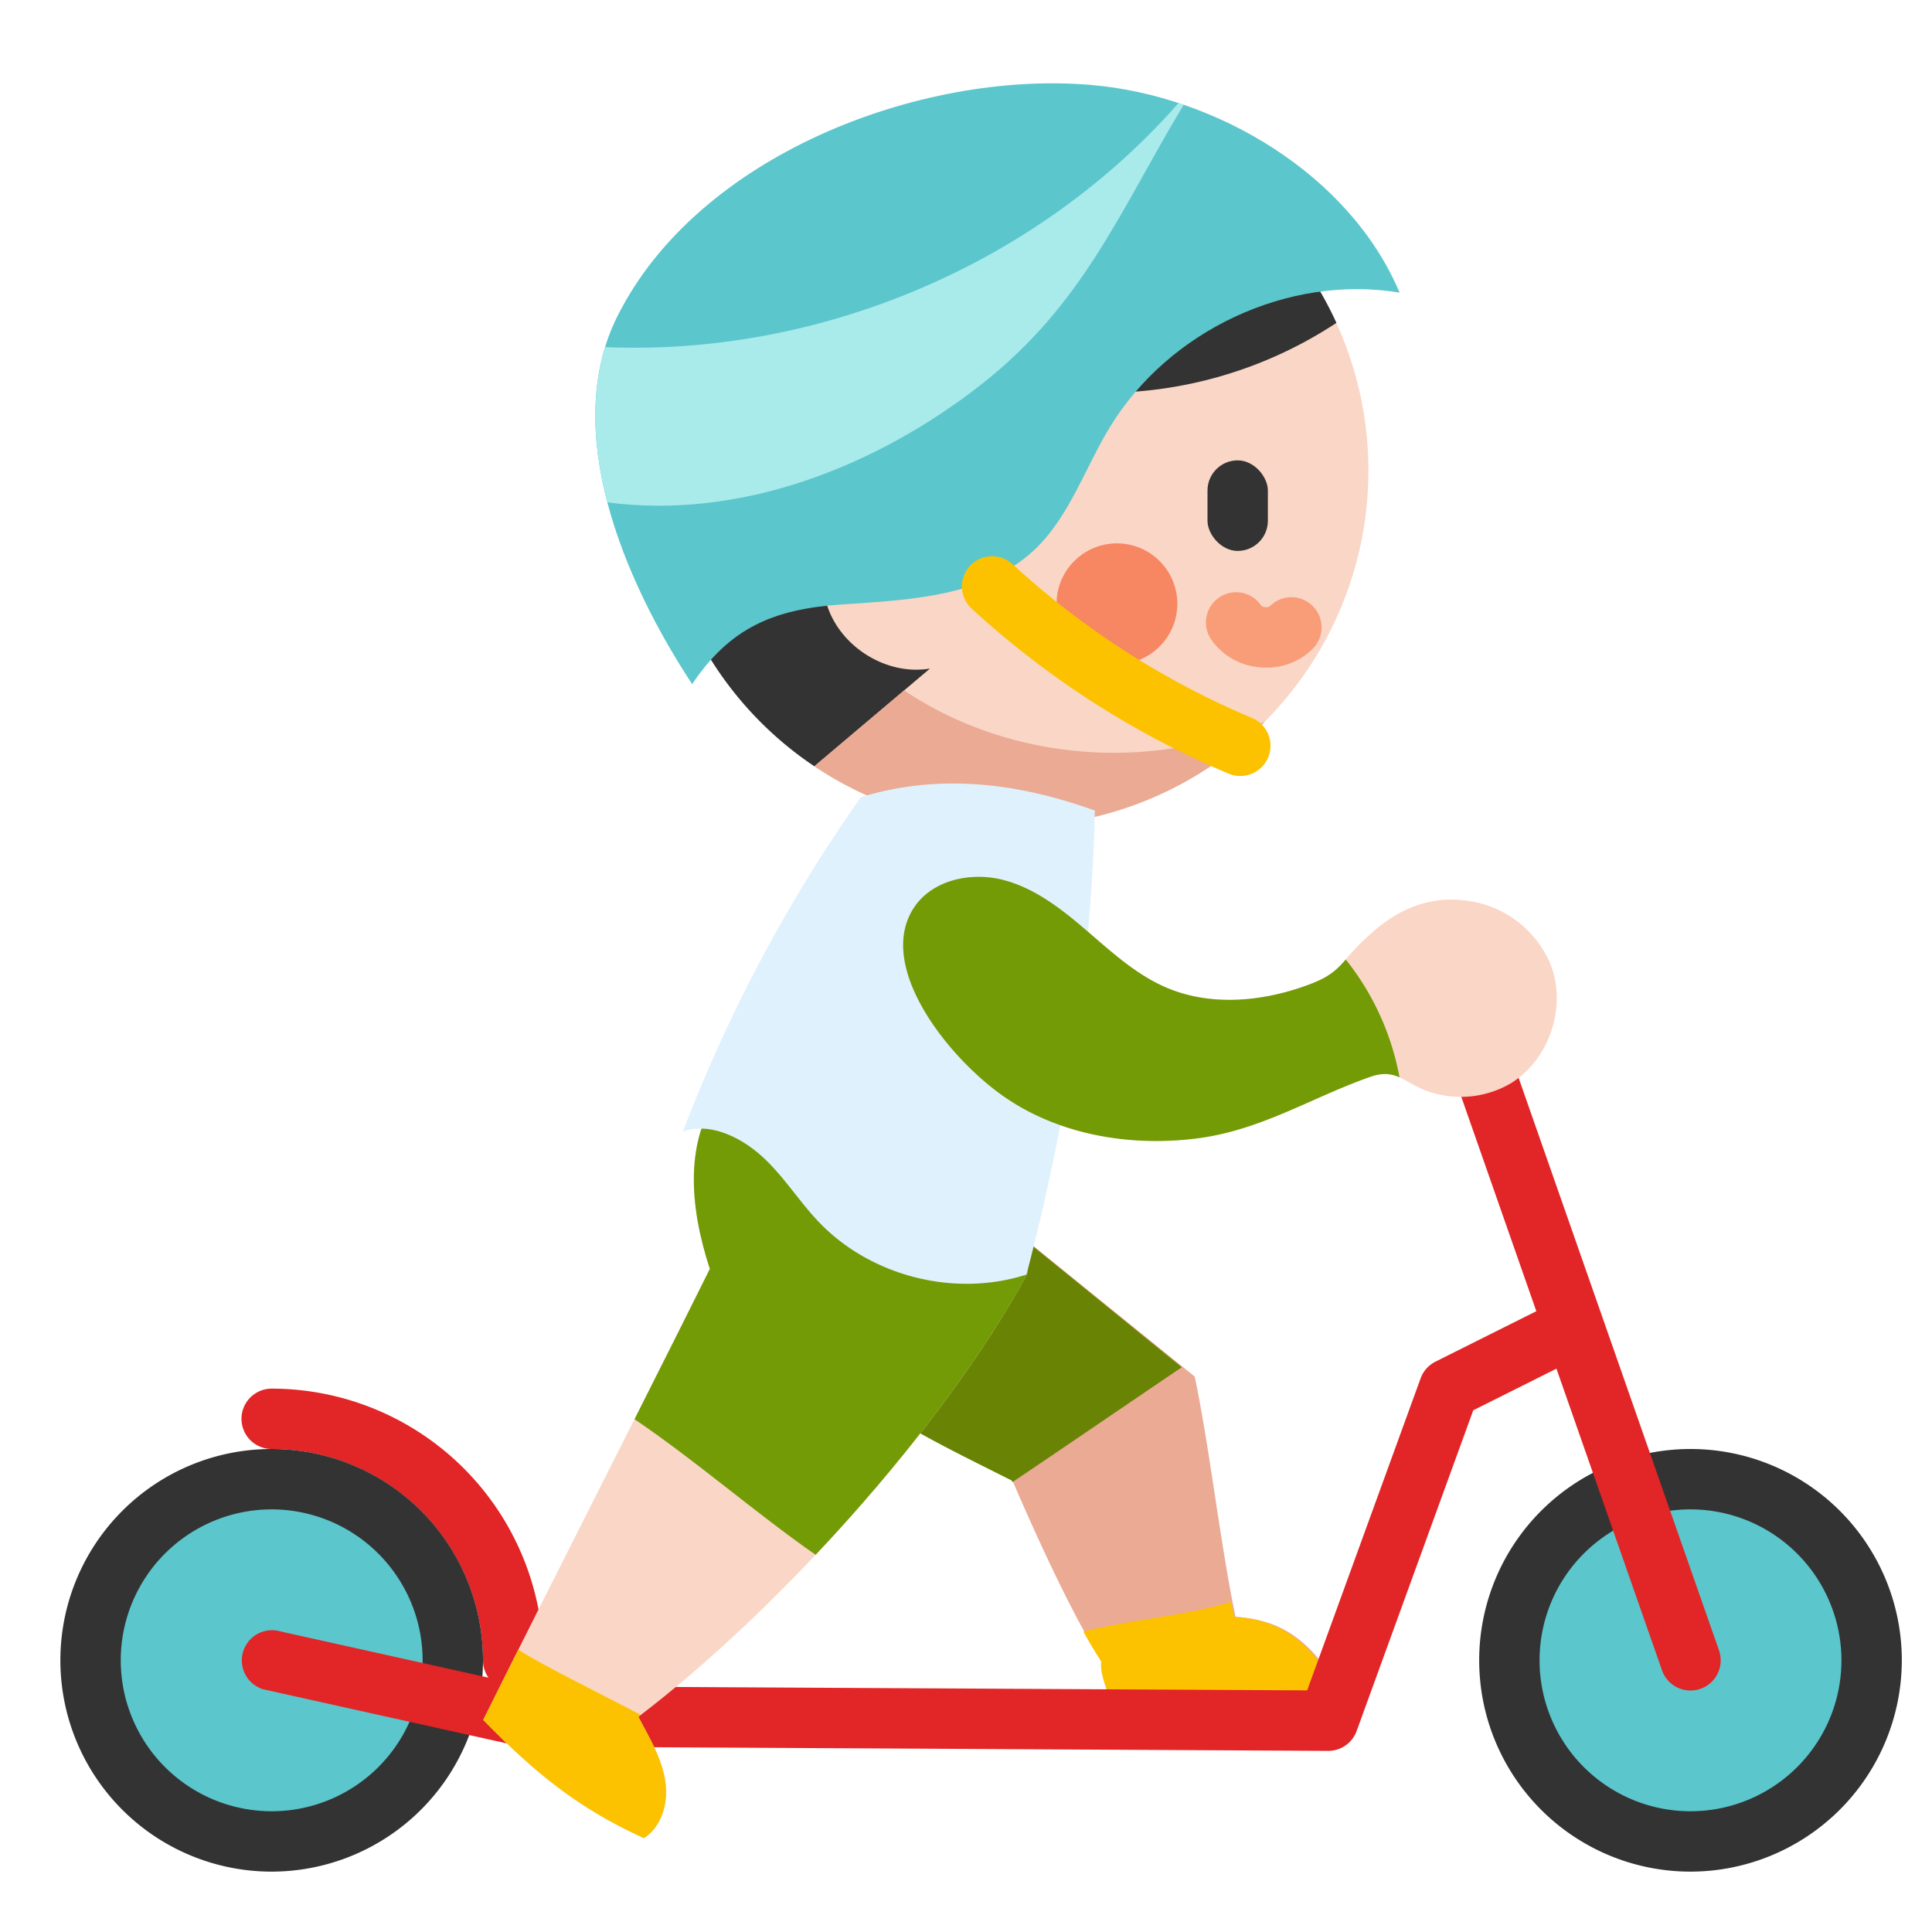<svg height="512" viewBox="0 0 512 512" width="512" xmlns="http://www.w3.org/2000/svg"><g><g><circle cx="448" cy="440" fill="#5bc6cc" r="48"/><path d="m448 496a56 56 0 1 1 56-56 56.063 56.063 0 0 1 -56 56zm0-96a40 40 0 1 0 40 40 40.045 40.045 0 0 0 -40-40z" fill="#333"/></g><path d="m351.8 455.858h-56.6c.521-5-3.628-10.565-3.107-15.57-9.758-14.7-23.772-47.932-23.772-47.932-13.375-6.763-31.626-15.284-43.125-24.9s-20.982-22.379-23.818-37.1a38.614 38.614 0 0 1 15.641-38.5c17.464 11.456 40.061 24.733 56.291 37.88l43.3 35.072c4.024 19.2 6.788 44.455 10.813 63.658 8.732.588 15.152 3.461 21 9.968s3.712 8.679 3.377 17.424z" fill="#eaaa94"/><g><path d="m273.093 329.743c-16.181-13.146-38.71-26.424-56.121-37.88a38.666 38.666 0 0 0 -15.594 38.5c2.827 14.717 12.281 27.485 23.746 37.1s29.66 18.133 43 24.9c0 0 .061.146.174.413 13.1-8.785 30.792-20.917 44.907-30.441z" fill="#698404"/><path d="m347.983 438.441c-5.835-6.507-12.236-9.38-20.942-9.968-.273-1.3-.538-2.64-.8-4-10.323 3.4-27.38 4.907-39.143 7.9 1.63 2.948 3.226 5.648 4.721 7.908-.519 5 3.617 10.565 3.1 15.57h56.425c.334-8.738 2.473-10.902-3.361-17.41z" fill="#fcc200"/></g><circle cx="268.323" cy="124.709" fill="#fad6c6" r="94.325"/><circle cx="296" cy="160" fill="#f78663" r="16"/><g><path d="m218.784 158.96c-2.867-11.809 4.662-25.191 16.242-28.872s25.454 2.9 29.932 14.195q5.2-20.724 10.4-41.45a112.416 112.416 0 0 0 78.807-17.267 94.336 94.336 0 1 0 -138.358 117.505l30.649-25.9c-11.98 2.039-24.806-6.402-27.672-18.211z" fill="#333"/><path d="m239.606 182.959-23.8 20.112a94.337 94.337 0 0 0 119.421-11.871c-30.477 13.5-67.927 10.377-95.621-8.241z" fill="#eaaa94"/></g><rect fill="#333" height="24" rx="8" width="16" x="320" y="122"/><path d="m335.605 176.915q-.849 0-1.711-.077a17.277 17.277 0 0 1 -12.953-7.432 8 8 0 0 1 13.291-8.908 1.834 1.834 0 0 0 1.1.4 1.807 1.807 0 0 0 1.153-.2 8 8 0 1 1 11.484 11.142 17.09 17.09 0 0 1 -12.364 5.075z" fill="#f99c78"/><path d="m370.9 77.547c-29.53-4.9-61.193 10.061-76.763 35.627-6.7 10.995-10.766 23.933-20.188 32.7-13.174 12.266-32.93 13.11-50.89 14.315s-29.617 6.153-39.629 21.111c-18.117-27.5-34.894-67.268-19.836-97.443 21.276-42.633 80.106-65.184 125.446-61.357 33.618 2.839 68.781 23.948 81.86 55.047z" fill="#5bc6cc"/><path d="m328.686 205.646a8 8 0 0 1 -3.107-.63 236.355 236.355 0 0 1 -67.971-43.624 8 8 0 1 1 10.811-11.792 220.358 220.358 0 0 0 63.381 40.673 8 8 0 0 1 -3.114 15.373z" fill="#fcc200"/><g fill="#e22526"><path d="m448 448a8 8 0 0 1 -7.551-5.359l-56-160a8 8 0 1 1 15.1-5.286l56 160a8 8 0 0 1 -7.549 10.645z"/><path d="m352 464h-.043l-185-1a8 8 0 0 1 .043-16h.044l179.364.97 30.074-82.7a8.009 8.009 0 0 1 3.941-4.421l32-16a8 8 0 1 1 7.156 14.31l-29.149 14.574-30.91 85.005a8 8 0 0 1 -7.52 5.262z"/><path d="m136 448a8 8 0 0 1 -8-8 56.063 56.063 0 0 0 -56-56 8 8 0 0 1 0-16 72.081 72.081 0 0 1 72 72 8 8 0 0 1 -8 8z"/></g><g><circle cx="72" cy="440" fill="#5bc6cc" r="48"/><path d="m72 496a56 56 0 1 1 56-56 56.063 56.063 0 0 1 -56 56zm0-96a40 40 0 1 0 40 40 40.045 40.045 0 0 0 -40-40z" fill="#333"/></g><path d="m144 464a7.945 7.945 0 0 1 -2.275-.332l-72-16a8 8 0 0 1 4.544-15.34l72 16a8 8 0 0 1 -2.269 15.672z" fill="#e22526"/><path d="m170.639 487.136c4.622-2.94 6.409-9.036 5.753-14.474s-3.3-10.4-5.905-15.226c-.77-1.428-.554-1.032-1.324-2.459 36.662-27.86 80.812-76.54 102.837-116.977 2.182-4-6-10.937-8.674-14.629s-6.46-6.415-10.255-8.946c-17.162-11.447-41.322-20.459-61.071-26.425-11.046 13.253-9.263 31.879-3.884 48.272-17.116 34.511-42.937 85.019-60.054 119.528 13.592 13.915 24.882 23.259 42.577 31.336z" fill="#fad6c6"/><g><path d="m128.062 455.8c13.592 13.914 24.882 23.259 42.577 31.335 4.622-2.94 6.409-9.035 5.753-14.474s-3.3-10.4-5.905-15.226c-.77-1.428-.554-1.032-1.324-2.459.214-.163.431-.335.646-.5-10.989-5.824-25.973-13.091-32.457-17.29-3.286 6.555-6.413 12.814-9.29 18.614z" fill="#fcc200"/><path d="m263.326 323.371c-2.678-3.692-6.46-6.415-10.254-8.946-17.163-11.447-41.323-20.459-61.072-26.425-11.046 13.253-9.263 31.879-3.884 48.272-5.867 11.828-12.756 25.534-19.965 39.832 16.222 10.962 31.84 24.683 48 35.937 22.254-23.586 42.885-50.241 55.849-74.041 2.182-4-5.995-10.937-8.674-14.629z" fill="#739b05"/></g><path d="m290.141 214.8c-.837 41.3-7.707 82.992-18.111 122.969-19.032 6.148-41.36.465-55.136-14.035-5.238-5.513-9.282-12.125-14.91-17.24s-13.814-9.147-20.992-6.637a403.258 403.258 0 0 1 47.14-88.6c20.837-6.357 41.507-3.818 62.009 3.543z" fill="#dff1fc"/><path d="m365.721 245.385a63.662 63.662 0 0 0 -9.286 9.121c-3.13 3.68-5.788 5.1-10.777 6.869-11.726 4.145-25.006 5.252-36.455.394-8.035-3.408-14.6-9.454-21.219-15.145s-13.733-11.279-22.184-13.444-18.6-.032-23.479 7.2c-10.166 15.076 7.831 38.545 22.477 49.321s33.827 14.239 51.879 12.054c17.4-2.105 30.4-10.713 46.363-16.347 7.554-2.667 9.253 2.2 16.921 4.285a26.266 26.266 0 0 0 20.39-2.587c10.429-6.372 15.081-20.76 10.357-32.031a27.936 27.936 0 0 0 -20.728-16.2c-9.726-1.695-17.562 1.313-24.259 6.51z" fill="#fad6c6"/><path d="m356.436 254.506c-3.131 3.681-5.79 5.1-10.778 6.869-11.726 4.145-25.006 5.251-36.455.395-8.035-3.409-14.6-9.455-21.219-15.145s-13.733-11.28-22.188-13.445-18.6-.033-23.479 7.2c-10.166 15.076 7.831 38.545 22.477 49.321s33.827 14.239 51.879 12.054c17.4-2.105 30.4-10.713 46.363-16.347 3.468-1.225 5.7-.854 7.846.1a70.462 70.462 0 0 0 -14.243-31.236c-.067.082-.139.155-.203.234z" fill="#739b05"/><path d="m260.062 101.875c27.2-21.336 36.606-45.833 53.628-74.11-.459-.157-.919-.306-1.378-.456-37.512 42.758-95.156 67.112-151.942 64.673-3.97 12.934-3.088 27.143.588 41.15 35.022 4.658 71.115-9.298 99.104-31.257z" fill="#a9eaea"/></g></svg>